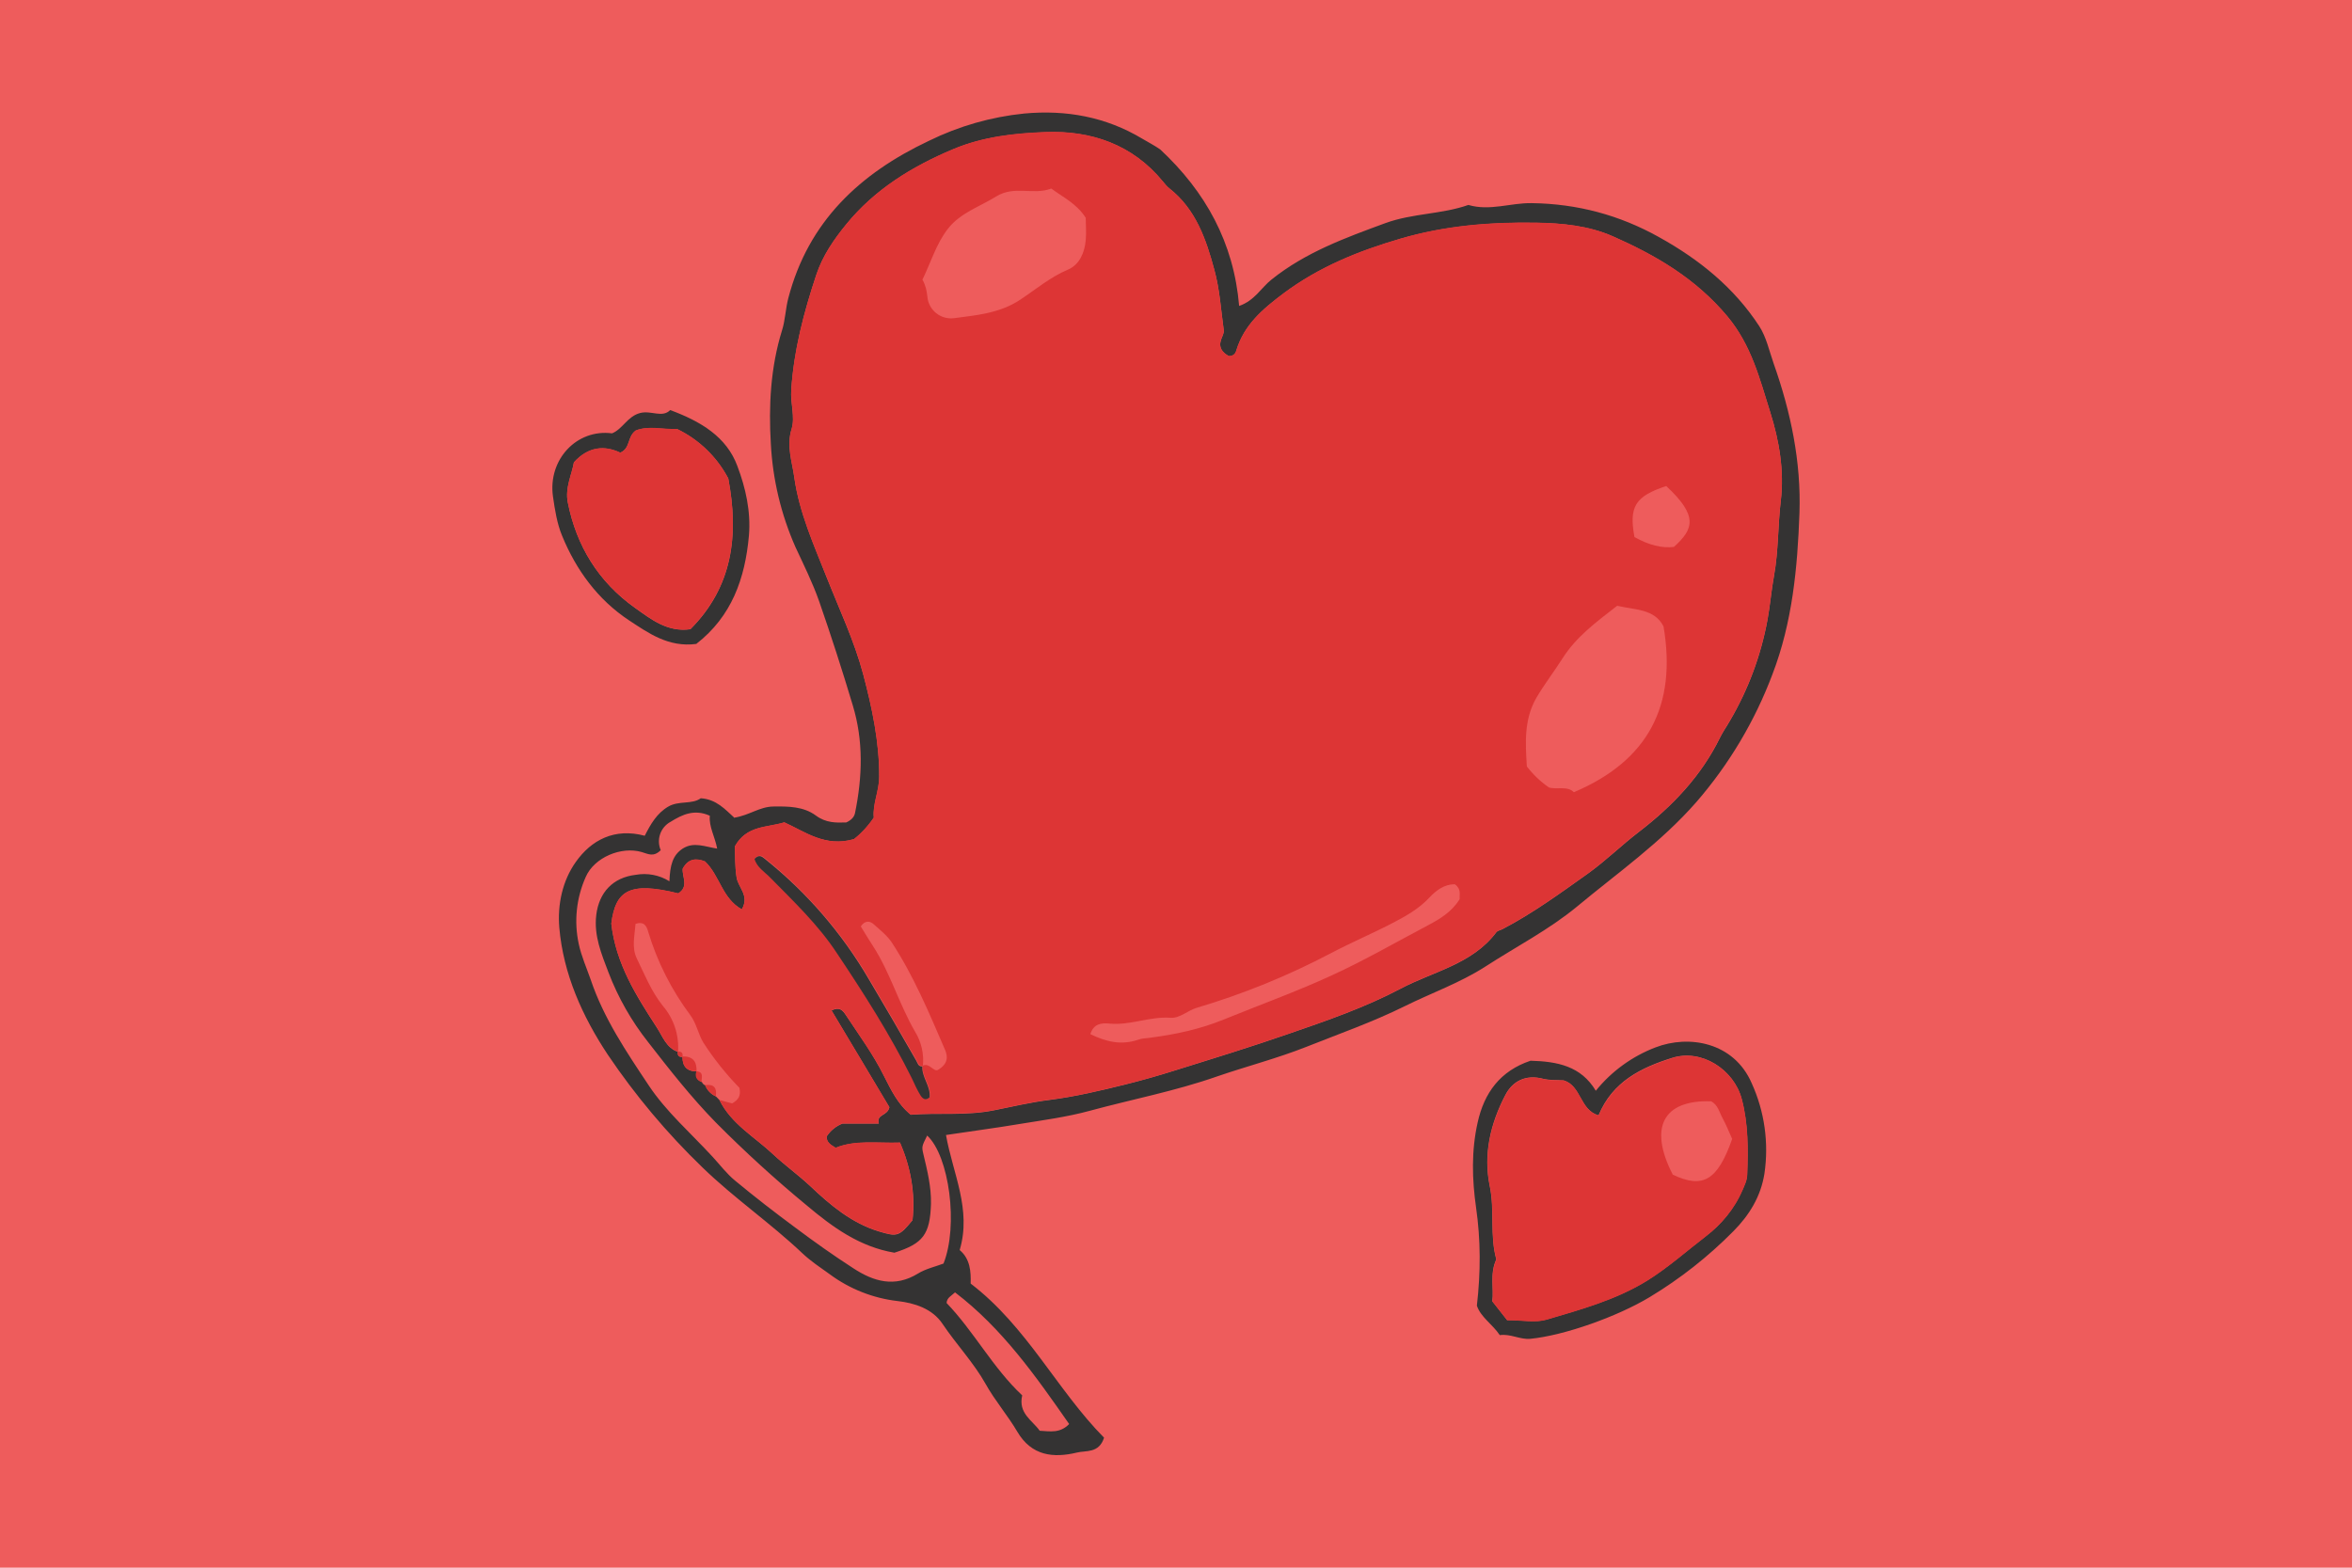 <svg width="390" height="260" viewBox="0 0 390 260" fill="none" xmlns="http://www.w3.org/2000/svg">
<g clip-path="url(#clip0_100241_861)">
<path d="M0 0H390V260H0V0Z" fill="#EE5C5C"/>
<path d="M121.82 135.6C124.28 135.2 125.97 133.79 128.23 133.76C130.79 133.72 133.25 133.76 135.29 135.26C136.95 136.5 138.67 136.46 140.33 136.4C141.16 136.02 141.63 135.51 141.77 134.87C143.01 128.84 143.2 122.84 141.38 116.9C139.655 111.137 137.805 105.412 135.83 99.73C134.74 96.63 133.28 93.7 131.9 90.73C129.513 85.325 128.13 79.531 127.82 73.63C127.44 67.37 127.76 60.95 129.67 54.8C130.21 53.1 130.25 51.22 130.72 49.43C134.04 36.73 142.56 28.78 154.02 23.36C158.976 20.924 164.326 19.39 169.82 18.83C176.78 18.19 183.35 19.37 189.42 23.01C190.44 23.61 191.49 24.16 192.39 24.79C199.89 31.79 204.58 40.21 205.47 50.74C208.06 49.84 209.14 47.71 210.83 46.37C216.48 41.84 223.09 39.44 229.76 36.99C234.26 35.36 239.05 35.55 243.48 33.99C247.03 35.04 250.48 33.63 253.98 33.69C261.51 33.79 268.51 35.65 275.08 39.32C281.75 43.02 287.53 47.68 291.71 54.09C292.89 55.91 293.37 58.21 294.11 60.32C296.94 68.32 298.67 76.59 298.38 85.08C298.06 94.15 297.2 103.24 293.91 111.8C290.997 119.553 286.731 126.728 281.31 132.99C275.4 139.75 268.21 144.77 261.45 150.39C256.82 154.21 251.37 157.02 246.29 160.31C242.08 163.02 237.35 164.68 232.92 166.88C227.62 169.5 222.07 171.45 216.61 173.62C211.79 175.53 206.71 176.84 201.8 178.53C194.87 180.96 187.66 182.33 180.6 184.25C176.84 185.27 172.92 185.78 169.02 186.42C165.06 187.09 161.04 187.6 156.86 188.24C157.98 194.59 161.14 200.59 159.13 207.32C160.88 208.79 161.01 210.9 160.95 212.88C170.3 220.02 175.28 230.56 183.07 238.44C182.24 241.06 180.07 240.54 178.6 240.9C174.67 241.85 171.03 241.47 168.67 237.42C167.07 234.71 164.97 232.28 163.44 229.54C161.43 225.96 158.59 222.99 156.32 219.61C154.6 216.99 151.57 216.1 148.85 215.78C144.797 215.315 140.936 213.798 137.65 211.38C136.05 210.23 134.39 209.14 132.99 207.8C127.72 202.82 121.72 198.7 116.49 193.63C110.616 187.964 105.354 181.696 100.79 174.93C96.61 168.63 93.41 161.59 92.74 153.83C92.42 149.97 93.29 146.04 95.46 142.98C98.04 139.31 101.9 137.27 106.91 138.61C107.87 136.72 108.89 134.91 110.78 133.79C112.56 132.73 114.73 133.47 116.2 132.39C118.79 132.57 120.2 134.2 121.82 135.67V135.61V135.6ZM113.17 175.28C113.17 176.84 113.87 177.7 115.53 177.7C115.28 178.57 115.59 179.14 116.39 179.46C116.49 179.71 116.69 179.91 116.94 180C117.29 180.86 117.89 181.47 118.72 181.85L119.3 182.45C121.28 186.45 125.17 188.59 128.2 191.45C130.15 193.28 132.35 194.85 134.36 196.73C137.65 199.85 141.19 202.85 145.72 204.23C148.79 205.15 149.07 205.09 151.31 202.38C151.82 197.84 150.99 193.6 149.24 189.51C145.47 189.64 141.89 189.03 138.57 190.37C137.71 189.87 137.04 189.45 137.07 188.49C137.699 187.521 138.615 186.773 139.69 186.35H145.72C145.28 184.75 147.16 185.14 147.48 183.64L137.88 167.59C139.25 166.95 139.72 167.55 140.3 168.42C142.47 171.7 144.8 174.86 146.55 178.41C147.74 180.74 148.85 183.13 151.02 184.88C155.62 184.53 160.18 185.08 164.81 184.15C167.84 183.55 170.91 182.81 174.01 182.43C178.25 181.88 182.43 180.9 186.58 179.87C189.35 179.17 192.07 178.41 194.81 177.54C201.13 175.57 207.48 173.62 213.74 171.44C220.02 169.28 226.38 167.08 232.24 163.98C237.67 161.11 244.12 159.93 248.11 154.63C248.33 154.34 248.81 154.28 249.16 154.09C254.18 151.47 258.71 148.15 263.3 144.89C266.27 142.76 268.86 140.2 271.73 138C277.31 133.72 282.1 128.71 285.23 122.3C285.68 121.37 286.31 120.51 286.83 119.58C289.882 114.397 291.997 108.717 293.08 102.8C293.53 100.37 293.72 97.88 294.17 95.46C294.9 91.4 294.8 87.22 295.28 83.1C295.88 78.13 295.03 73.11 293.53 68.36C291.77 62.84 290.43 57.28 286.41 52.46C281.14 46.18 274.57 42.35 267.39 39.19C263.43 37.43 259.03 37.02 254.75 36.95C247.15 36.83 239.62 37.43 232.22 39.6C225.22 41.65 218.68 44.3 212.84 48.67C209.4 51.22 206.27 53.87 204.99 58.17C204.86 58.66 204.49 59.1 203.75 59.07C202.69 58.47 201.99 57.67 202.5 56.27C202.66 55.78 202.98 55.27 202.92 54.8C202.47 51.44 202.25 48 201.35 44.74C199.98 39.7 198.29 34.72 193.92 31.27C193.5 30.95 193.18 30.51 192.83 30.12C187.79 23.96 180.89 21.63 173.36 21.92C168.26 22.12 163.06 22.66 158.04 24.76C151.15 27.66 145.02 31.46 140.33 37.21C138.32 39.67 136.43 42.35 135.35 45.61C133.28 51.83 131.65 58.08 131.2 64.69C131.04 66.92 131.87 69.19 131.27 71.14C130.37 74.01 131.37 76.63 131.71 79.21C132.54 85.02 134.97 90.41 137.11 95.84C139.21 101.14 141.67 106.34 143.14 111.86C144.61 117.41 145.82 123.03 145.79 128.84C145.79 131.27 144.67 133.44 144.89 135.61C143.993 136.966 142.886 138.171 141.61 139.18C136.82 140.55 133.53 137.97 130.05 136.4C127.18 137.3 123.8 136.85 121.85 140.4C121.92 141.86 121.85 143.71 122.14 145.53C122.39 147.19 124.34 148.56 123 150.83C119.74 149.04 119.33 145.18 116.9 142.88C115.4 142.28 114.1 142.4 113.2 144.1C113.1 145.44 114.25 147.1 112.47 148.18C104.42 146.18 102.07 147.64 101.37 153.19C102.13 159.86 105.51 165.19 108.92 170.43C109.85 171.86 110.49 173.81 112.4 174.45C112.34 175.02 112.53 175.37 113.2 175.28H113.17ZM111 146.18C111.1 143.49 111.54 141.83 113.2 140.74C115.05 139.56 116.87 140.43 118.92 140.74C118.53 138.7 117.54 137.14 117.7 135.29C115.15 134.14 113.14 135.09 111.22 136.28C110.401 136.714 109.775 137.441 109.468 138.316C109.16 139.19 109.193 140.149 109.56 141C108.38 142.18 107.49 141.64 106.44 141.32C102.96 140.3 98.52 142.25 97.14 145.41C95.564 148.908 95.154 152.821 95.97 156.57C96.41 158.62 97.27 160.53 97.95 162.48C100.12 168.93 103.91 174.51 107.58 180.03C110.46 184.37 114.54 187.92 118.12 191.81C119.36 193.15 120.48 194.65 121.88 195.8C125.11 198.48 128.46 201.07 131.81 203.55C134.97 205.92 138.19 208.21 141.51 210.35C144.86 212.55 148.37 213.58 152.21 211.22C153.51 210.42 155.11 210.07 156.45 209.56C158.94 203.3 157.41 191.72 153.74 188.33C152.84 190.15 152.81 190.15 153.13 191.49C153.77 194.17 154.43 196.85 154.37 199.66C154.21 204.74 153.07 206.24 148.31 207.76C142.51 206.78 138.06 203.52 133.81 199.95C128.545 195.607 123.499 191.004 118.69 186.16C114.61 181.98 111.03 177.42 107.49 172.86C104.712 169.352 102.486 165.44 100.89 161.26C99.73 158.2 98.46 155.2 98.87 151.76C99.32 148.02 101.62 145.53 105.41 145.09C107.329 144.742 109.31 145.116 110.97 146.14L111 146.17V146.18ZM177.26 236.14C171.7 228.16 166.15 220.28 158.36 214.34C157.72 214.95 157.02 215.21 156.96 216.1C161.52 220.85 164.65 226.89 169.5 231.42C168.8 234.42 171.2 235.57 172.4 237.29C174.16 237.39 175.76 237.74 177.29 236.17L177.26 236.14ZM253.76 175.92C258.26 176.04 262.16 176.81 264.61 180.9C267.218 177.672 270.634 175.192 274.51 173.71C280.03 171.58 287.5 172.82 290.46 179.65C292.592 184.343 293.325 189.551 292.57 194.65C291.97 198.45 290.05 201.55 287.43 204.19C283.268 208.405 278.595 212.084 273.52 215.14C268.09 218.4 259.35 221.49 253.76 222.04C252.04 222.2 250.47 221.17 248.69 221.43C247.44 219.58 245.53 218.46 244.89 216.54C245.53 210.99 245.53 205.66 244.76 200.3C244.09 195.6 243.96 190.85 245.02 186.16C246.1 181.25 248.75 177.61 253.79 175.92H253.76ZM249.93 218.94C252.52 218.94 254.63 219.39 256.44 218.84C262.15 217.15 267.9 215.59 273.14 212.36C276.61 210.19 279.64 207.48 282.84 205.02C285.489 203.051 287.578 200.424 288.9 197.4C289.25 196.57 289.67 195.77 289.7 194.81C289.86 190.6 289.89 186.41 288.8 182.27C287.5 177.35 282.13 173.91 277.28 175.44C272.18 177.04 267.39 179.34 265.06 184.98C261.93 184.08 262.22 180.07 259.28 179.18C258.23 179.11 257.02 179.18 255.9 178.92C253.03 178.15 250.82 179.27 249.61 181.6C247.15 186.32 245.91 191.4 247.03 196.76C247.86 200.75 247 204.9 248.11 208.86C246.99 211.25 247.73 213.76 247.44 215.81L249.9 218.94H249.93Z" fill="#343333"/>
<path d="M115.5 106.79C110.84 107.42 107.49 104.97 104.27 102.86C99.13 99.45 95.52 94.53 93.19 88.82C92.36 86.81 92.01 84.54 91.69 82.34C90.83 76.24 95.62 71.1 101.49 71.87C103.28 71.14 104.04 69.03 106.18 68.49C108 68.04 109.82 69.35 111.13 68.01C116.2 69.89 120.48 72.44 122.27 77.3C123.64 80.93 124.53 84.83 124.18 88.88C123.54 95.93 121.34 102.22 115.47 106.78H115.5V106.79ZM95.17 76.66C94.82 78.73 93.67 80.9 94.15 83.33C95.58 90.57 99.25 96.51 105.25 100.79C107.94 102.7 110.68 104.9 114.48 104.36C121.47 97.34 122.55 88.85 120.76 79.37C118.89 75.795 115.916 72.919 112.28 71.17C110.01 71.3 107.48 70.57 105.41 71.42C103.95 72.48 104.58 74.32 102.86 75.09C100.24 73.85 97.56 74.04 95.16 76.69V76.66H95.17Z" fill="#343333"/>
<path d="M112.4 174.41C110.49 173.75 109.85 171.8 108.92 170.39C105.51 165.13 102.09 159.79 101.36 153.16C102.06 147.64 104.42 146.17 112.46 148.15C114.26 147.03 113.1 145.4 113.2 144.06C114.12 142.37 115.43 142.28 116.9 142.85C119.33 145.15 119.74 148.98 123 150.8C124.34 148.53 122.4 147.2 122.14 145.5C121.84 143.71 121.91 141.83 121.84 140.36C123.8 136.85 127.18 137.26 130.05 136.37C133.53 137.93 136.82 140.55 141.6 139.15C142.53 138.45 143.74 137.23 144.9 135.57C144.64 133.4 145.75 131.23 145.79 128.81C145.79 123 144.6 117.38 143.14 111.83C141.67 106.31 139.21 101.1 137.11 95.81C134.93 90.38 132.51 84.99 131.71 79.18C131.36 76.59 130.37 73.98 131.26 71.1C131.87 69.16 131.07 66.86 131.2 64.66C131.62 58.05 133.28 51.83 135.35 45.57C136.44 42.35 138.29 39.67 140.33 37.17C145.02 31.43 151.15 27.63 158.04 24.73C163.05 22.63 168.22 22.08 173.36 21.89C180.89 21.6 187.79 23.93 192.83 30.09C193.15 30.51 193.5 30.92 193.91 31.24C198.29 34.69 200.01 39.67 201.35 44.71C202.25 47.96 202.44 51.41 202.92 54.76C202.98 55.21 202.66 55.76 202.5 56.23C201.99 57.63 202.7 58.46 203.75 59.03C204.48 59.07 204.86 58.63 204.99 58.15C206.27 53.87 209.43 51.22 212.84 48.63C218.71 44.26 225.22 41.61 232.22 39.57C239.62 37.4 247.15 36.79 254.75 36.92C258.99 36.99 263.43 37.43 267.39 39.16C274.57 42.32 281.14 46.15 286.41 52.43C290.43 57.25 291.81 62.81 293.52 68.33C295.02 73.08 295.89 78.09 295.28 83.07C294.77 87.19 294.9 91.37 294.16 95.42C293.72 97.85 293.52 100.34 293.08 102.76C291.986 108.681 289.867 114.366 286.82 119.56C286.32 120.44 285.67 121.31 285.22 122.26C282.1 128.68 277.32 133.66 271.72 137.96C268.85 140.17 266.27 142.72 263.3 144.86C258.7 148.12 254.17 151.44 249.16 154.06C248.81 154.24 248.33 154.31 248.11 154.6C244.11 159.9 237.64 161.07 232.25 163.95C226.37 167.05 220.02 169.25 213.74 171.42C207.48 173.59 201.13 175.53 194.81 177.52C192.1 178.37 189.35 179.17 186.57 179.84C182.43 180.86 178.27 181.88 174 182.39C170.9 182.78 167.84 183.51 164.8 184.12C160.21 185.02 155.62 184.47 151.02 184.85C148.85 183.1 147.73 180.67 146.55 178.37C144.76 174.83 142.43 171.67 140.3 168.38C139.72 167.49 139.24 166.91 137.87 167.55C141.13 172.98 144.38 178.4 147.47 183.61C147.13 185.11 145.24 184.69 145.72 186.32H139.69C138.615 186.743 137.699 187.491 137.07 188.46C137.04 189.42 137.71 189.83 138.57 190.34C141.86 189 145.44 189.61 149.23 189.48C151.017 193.517 151.734 197.946 151.31 202.34C149.04 205.02 148.75 205.12 145.72 204.19C141.19 202.82 137.68 199.82 134.36 196.69C132.38 194.81 130.15 193.25 128.2 191.43C125.14 188.53 121.24 186.38 119.3 182.43C120.03 182.62 120.76 182.84 121.4 183C122.4 182.43 122.9 181.76 122.61 180.42C120.381 178.134 118.384 175.631 116.65 172.95C115.75 171.48 115.5 169.75 114.48 168.38C111.356 164.208 108.987 159.52 107.48 154.53C107.26 153.73 106.88 152.71 105.38 153.23C105.25 155.11 104.71 157.15 105.58 158.93C106.88 161.62 108 164.43 109.91 166.82C111.714 168.925 112.619 171.654 112.43 174.42H112.4V174.41ZM152.97 176.81C152.3 176.81 152.23 176.27 151.97 175.82C149.37 171.29 146.74 166.76 144.09 162.29C139.625 154.694 133.821 147.969 126.96 142.44C126.44 142.02 125.96 141.54 125.16 142.37C125.56 143.77 126.86 144.54 127.82 145.53C131.72 149.46 135.7 153.32 138.8 157.95C143.26 164.68 147.64 171.51 151.24 178.75C151.72 179.68 152.1 180.67 152.64 181.53C152.97 182.04 153.48 182.65 154.21 181.92C154.41 180.03 152.84 178.6 153 176.75C154.08 176.17 154.82 177.83 155.52 177.45C157.24 176.43 157.18 175.21 156.7 174.1C154.08 168.03 151.53 161.9 147.9 156.35C147.13 155.17 145.91 154.21 144.83 153.25C144.16 152.68 143.39 152.68 142.73 153.64C143.36 154.69 144.03 155.78 144.73 156.86C147.63 161.33 149.07 166.53 151.75 171.13C152.784 172.823 153.233 174.807 153.03 176.78L152.97 176.81ZM268.15 100.47C264.61 103.21 261.35 105.64 259.12 109.15C257.72 111.35 256.12 113.42 254.78 115.69C252.68 119.29 252.93 123.25 253.18 127.12C254.208 128.457 255.436 129.627 256.82 130.59C258.16 131.01 259.89 130.28 260.97 131.39C273.32 126.16 278.07 116.99 275.84 103.89C274.34 100.94 271.09 101.17 268.18 100.47H268.15ZM152.97 46.4C153.51 47.39 153.67 48.25 153.77 49.18C153.813 49.704 153.959 50.214 154.202 50.68C154.444 51.146 154.777 51.559 155.182 51.894C155.586 52.23 156.054 52.481 156.556 52.633C157.059 52.785 157.588 52.835 158.11 52.78C161.94 52.28 165.83 51.95 169.21 49.68C171.8 47.96 174.16 45.95 177.1 44.71C178.98 43.91 179.84 41.93 180.03 39.86C180.16 38.55 180.03 37.24 180.03 36.12C178.5 33.73 176.2 32.68 174.32 31.27C171.29 32.42 168.26 30.7 165.19 32.58C162.45 34.28 159.25 35.29 157.18 37.94C155.26 40.4 154.38 43.44 152.93 46.44L152.97 46.4ZM241.22 146.65C239.49 146.65 238.12 147.67 236.97 148.91C235.31 150.67 233.27 151.85 231.19 152.94C227.75 154.75 224.17 156.25 220.72 158.07C213.612 161.816 206.153 164.854 198.45 167.14C196.92 167.59 195.67 168.89 194.11 168.8C190.66 168.54 187.41 170.1 183.96 169.76C182.65 169.63 181.34 169.76 180.8 171.51C183.41 172.79 185.94 173.39 188.71 172.44C189.31 172.21 189.99 172.21 190.63 172.12C194.87 171.57 198.93 170.72 203.01 169.05C208.88 166.66 214.82 164.52 220.6 161.87C226.15 159.35 231.42 156.29 236.81 153.45C238.72 152.43 240.74 151.25 242.04 149.11C241.98 148.37 242.34 147.41 241.22 146.65ZM276.29 80.61C271.12 82.31 270.09 84.03 271.02 89.07C273.41 90.41 275.59 90.96 277.57 90.7C280.82 87.76 281.65 85.6 276.29 80.61Z" fill="#DD3535"/>
<path d="M113.14 175.21C114.86 175.15 115.56 176.04 115.5 177.67C113.84 177.67 113.14 176.81 113.14 175.21ZM116.9 179.97C118.4 179.75 118.91 180.45 118.69 181.82C117.88 181.453 117.24 180.792 116.9 179.97Z" fill="#DD3535"/>
<path d="M115.47 177.67C116.77 177.77 116.3 178.72 116.33 179.46C115.5 179.14 115.18 178.53 115.47 177.67ZM112.37 174.42C113.01 174.35 113.27 174.64 113.17 175.25C112.5 175.35 112.31 174.99 112.37 174.42ZM249.93 218.97C249.19 218.04 248.46 217.12 247.47 215.84C247.76 213.8 247.02 211.28 248.14 208.88C247.02 204.93 247.88 200.78 247.06 196.78C245.94 191.43 247.18 186.35 249.64 181.63C250.85 179.3 253.06 178.18 255.93 178.95C257.04 179.24 258.29 179.14 259.31 179.2C262.25 180.1 261.96 184.12 265.09 185.01C267.42 179.39 272.24 177.1 277.31 175.47C282.16 173.94 287.52 177.38 288.83 182.3C289.92 186.42 289.89 190.63 289.73 194.84C289.69 195.84 289.28 196.6 288.93 197.43C287.62 200.53 285.33 203.14 282.86 205.06C279.67 207.51 276.64 210.22 273.16 212.4C267.93 215.62 262.18 217.18 256.47 218.87C254.65 219.42 252.54 218.97 249.96 218.97H249.93ZM287.2 188.84C286.66 187.63 286.22 186.54 285.67 185.52C285.1 184.53 284.91 183.26 283.73 182.65C275.75 182.39 273.35 186.99 277.37 194.81C282.39 197.21 284.81 195.77 287.24 188.84H287.2ZM95.17 76.66C97.59 74.01 100.24 73.82 102.86 75.06C104.61 74.3 103.98 72.48 105.41 71.39C107.49 70.53 109.98 71.23 112.28 71.14C115.909 72.899 118.881 75.772 120.76 79.34C122.56 88.85 121.43 97.31 114.48 104.33C110.71 104.9 107.93 102.67 105.25 100.75C99.25 96.48 95.58 90.55 94.15 83.3C93.67 80.87 94.82 78.7 95.17 76.63V76.66Z" fill="#DD3535"/>
<path d="M152.94 176.81C152.81 178.66 154.34 180.1 154.15 181.98C153.42 182.68 152.9 182.11 152.59 181.6C152.04 180.7 151.63 179.75 151.19 178.82C147.57 171.54 143.23 164.75 138.73 158.02C135.67 153.38 131.65 149.55 127.76 145.6C126.8 144.6 125.49 143.84 125.11 142.44C125.91 141.61 126.38 142.09 126.89 142.5C133.771 148.011 139.581 154.739 144.03 162.35C146.71 166.85 149.33 171.38 151.91 175.88C152.17 176.33 152.24 176.88 152.91 176.88L152.94 176.81Z" fill="#343333"/>
</g>
<defs>
<clipPath id="clip0_100241_861">
<rect width="390" height="260" fill="white"/>
</clipPath>
</defs>
</svg>
